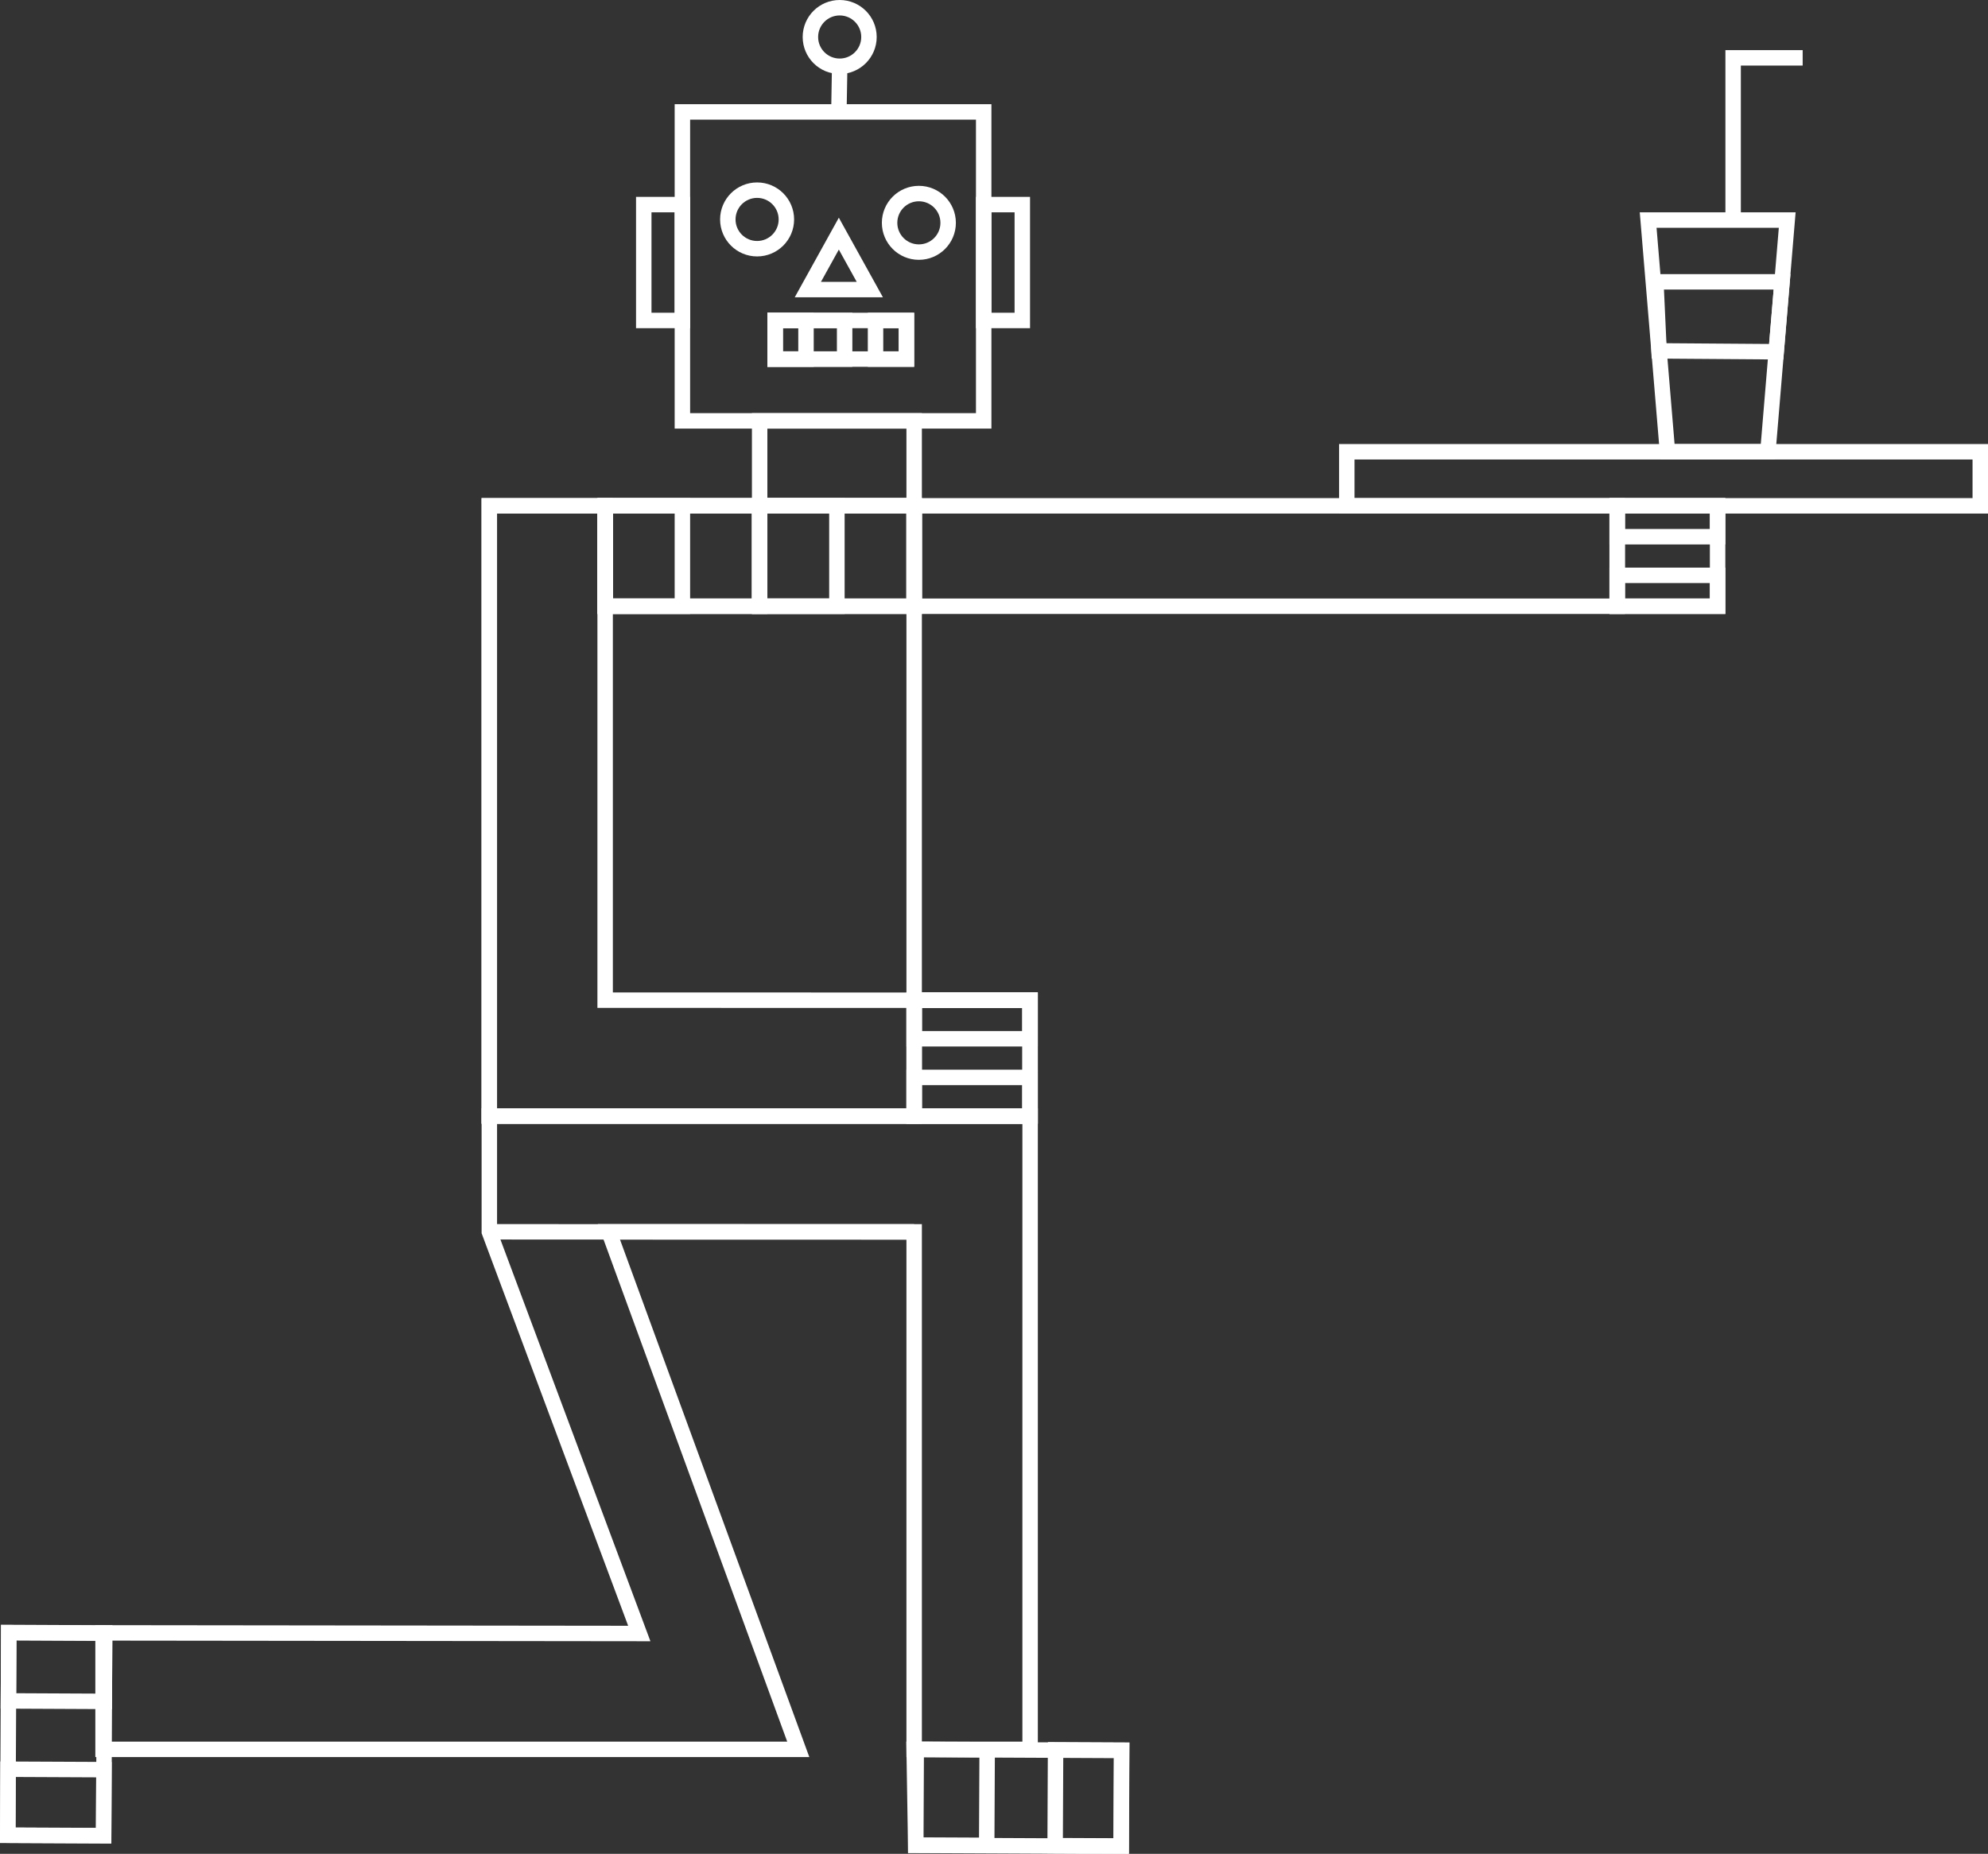 <svg xmlns="http://www.w3.org/2000/svg" viewBox="0 0 257.33 240.02"><rect x="0" y="0" width="257.33" height="240.02" fill="#333333" stroke="none"/><defs><style>.cls-1{fill:none;stroke:#fff;stroke-miterlimit:10;stroke-width:2px;}</style></defs><title>Fichier 21</title><g id="Calque_2" data-name="Calque 2"><g id="Calque_2-2" data-name="Calque 2"><rect class="cls-1" x="88.33" y="14.49" width="39" height="40"/><circle class="cls-1" cx="98" cy="28.41" r="3.79"/><circle class="cls-1" cx="118.94" cy="28.85" r="3.79"/><circle class="cls-1" cx="108.69" cy="4.79" r="3.79"/><polygon class="cls-1" points="112.59 37.49 104.57 37.49 108.58 30.25 108.58 30.25 112.59 37.49"/><rect class="cls-1" x="100.33" y="41.49" width="17" height="5"/><line class="cls-1" x1="108.69" y1="8.58" x2="108.58" y2="14.93"/><rect class="cls-1" x="127.33" y="26.49" width="5" height="15"/><rect class="cls-1" x="83.33" y="26.49" width="5" height="15"/><rect class="cls-1" x="100.33" y="41.49" width="9" height="5"/><rect class="cls-1" x="100.33" y="41.49" width="4" height="5"/><rect class="cls-1" x="113.33" y="41.49" width="4" height="5"/><rect class="cls-1" x="98.33" y="54.49" width="20" height="11"/><rect class="cls-1" x="63.33" y="65.49" width="55" height="79"/><rect class="cls-1" x="125.64" y="219.46" width="12.41" height="26.58" transform="translate(-101.51 363.52) rotate(-89.73)"/><polygon class="cls-1" points="127.78 226.53 118.33 226.49 118.53 238.89 127.72 238.93 127.78 226.53"/><rect class="cls-1" x="134.69" y="228.51" width="12.41" height="8.56" transform="translate(-92.54 372.61) rotate(-89.74)"/><rect class="cls-1" x="-5.85" y="218.3" width="26.24" height="12.41" transform="translate(-217.26 230.72) rotate(-89.73)"/><rect class="cls-1" x="2.9" y="209.62" width="8.83" height="12.41" transform="translate(-208.54 222.13) rotate(-89.73)"/><rect class="cls-1" x="2.95" y="227.17" width="8.56" height="12.41" transform="translate(-226.18 239.54) rotate(-89.74)"/><polygon class="cls-1" points="63.34 144.49 63.34 159.49 82.75 211.49 13.34 211.41 13.34 226.49 88.33 226.49 103.33 226.49 78.82 159.48 118.33 159.49 118.33 226.49 133.34 226.49 133.34 159.49 133.34 144.49 63.34 144.49"/><polyline class="cls-1" points="63.34 159.48 83.33 159.49 118.33 159.49"/><rect class="cls-1" x="118.33" y="65.49" width="91" height="13"/><rect class="cls-1" x="174.33" y="58.49" width="82" height="7"/><polyline class="cls-1" points="213.34 28.49 231.34 28.49 228.84 58.49 215.84 58.49 213.34 28.49 231.34 28.49"/><polygon class="cls-1" points="229.91 45.54 214.75 45.43 214.34 36.49 230.67 36.49 229.91 45.54"/><polyline class="cls-1" points="224.34 28.49 224.34 7.49 233.34 7.49"/><polygon class="cls-1" points="117.85 129.5 78.33 129.49 78.33 65.49 63.34 65.49 63.34 129.49 63.34 144.49 133.34 144.49 133.34 129.49 117.85 129.5"/><rect class="cls-1" x="78.33" y="65.49" width="40" height="13"/><rect class="cls-1" x="98.33" y="65.49" width="20" height="13"/><rect class="cls-1" x="98.33" y="65.49" width="10" height="13"/><rect class="cls-1" x="78.33" y="65.49" width="20" height="13"/><rect class="cls-1" x="78.33" y="65.49" width="10" height="13"/><rect class="cls-1" x="209.33" y="65.49" width="13" height="13"/><rect class="cls-1" x="209.33" y="74.49" width="13" height="4"/><rect class="cls-1" x="209.33" y="65.49" width="13" height="4"/><rect class="cls-1" x="118.33" y="129.49" width="15" height="15"/><rect class="cls-1" x="118.33" y="139.49" width="15" height="5"/><rect class="cls-1" x="118.33" y="129.49" width="15" height="5"/></g></g></svg>
